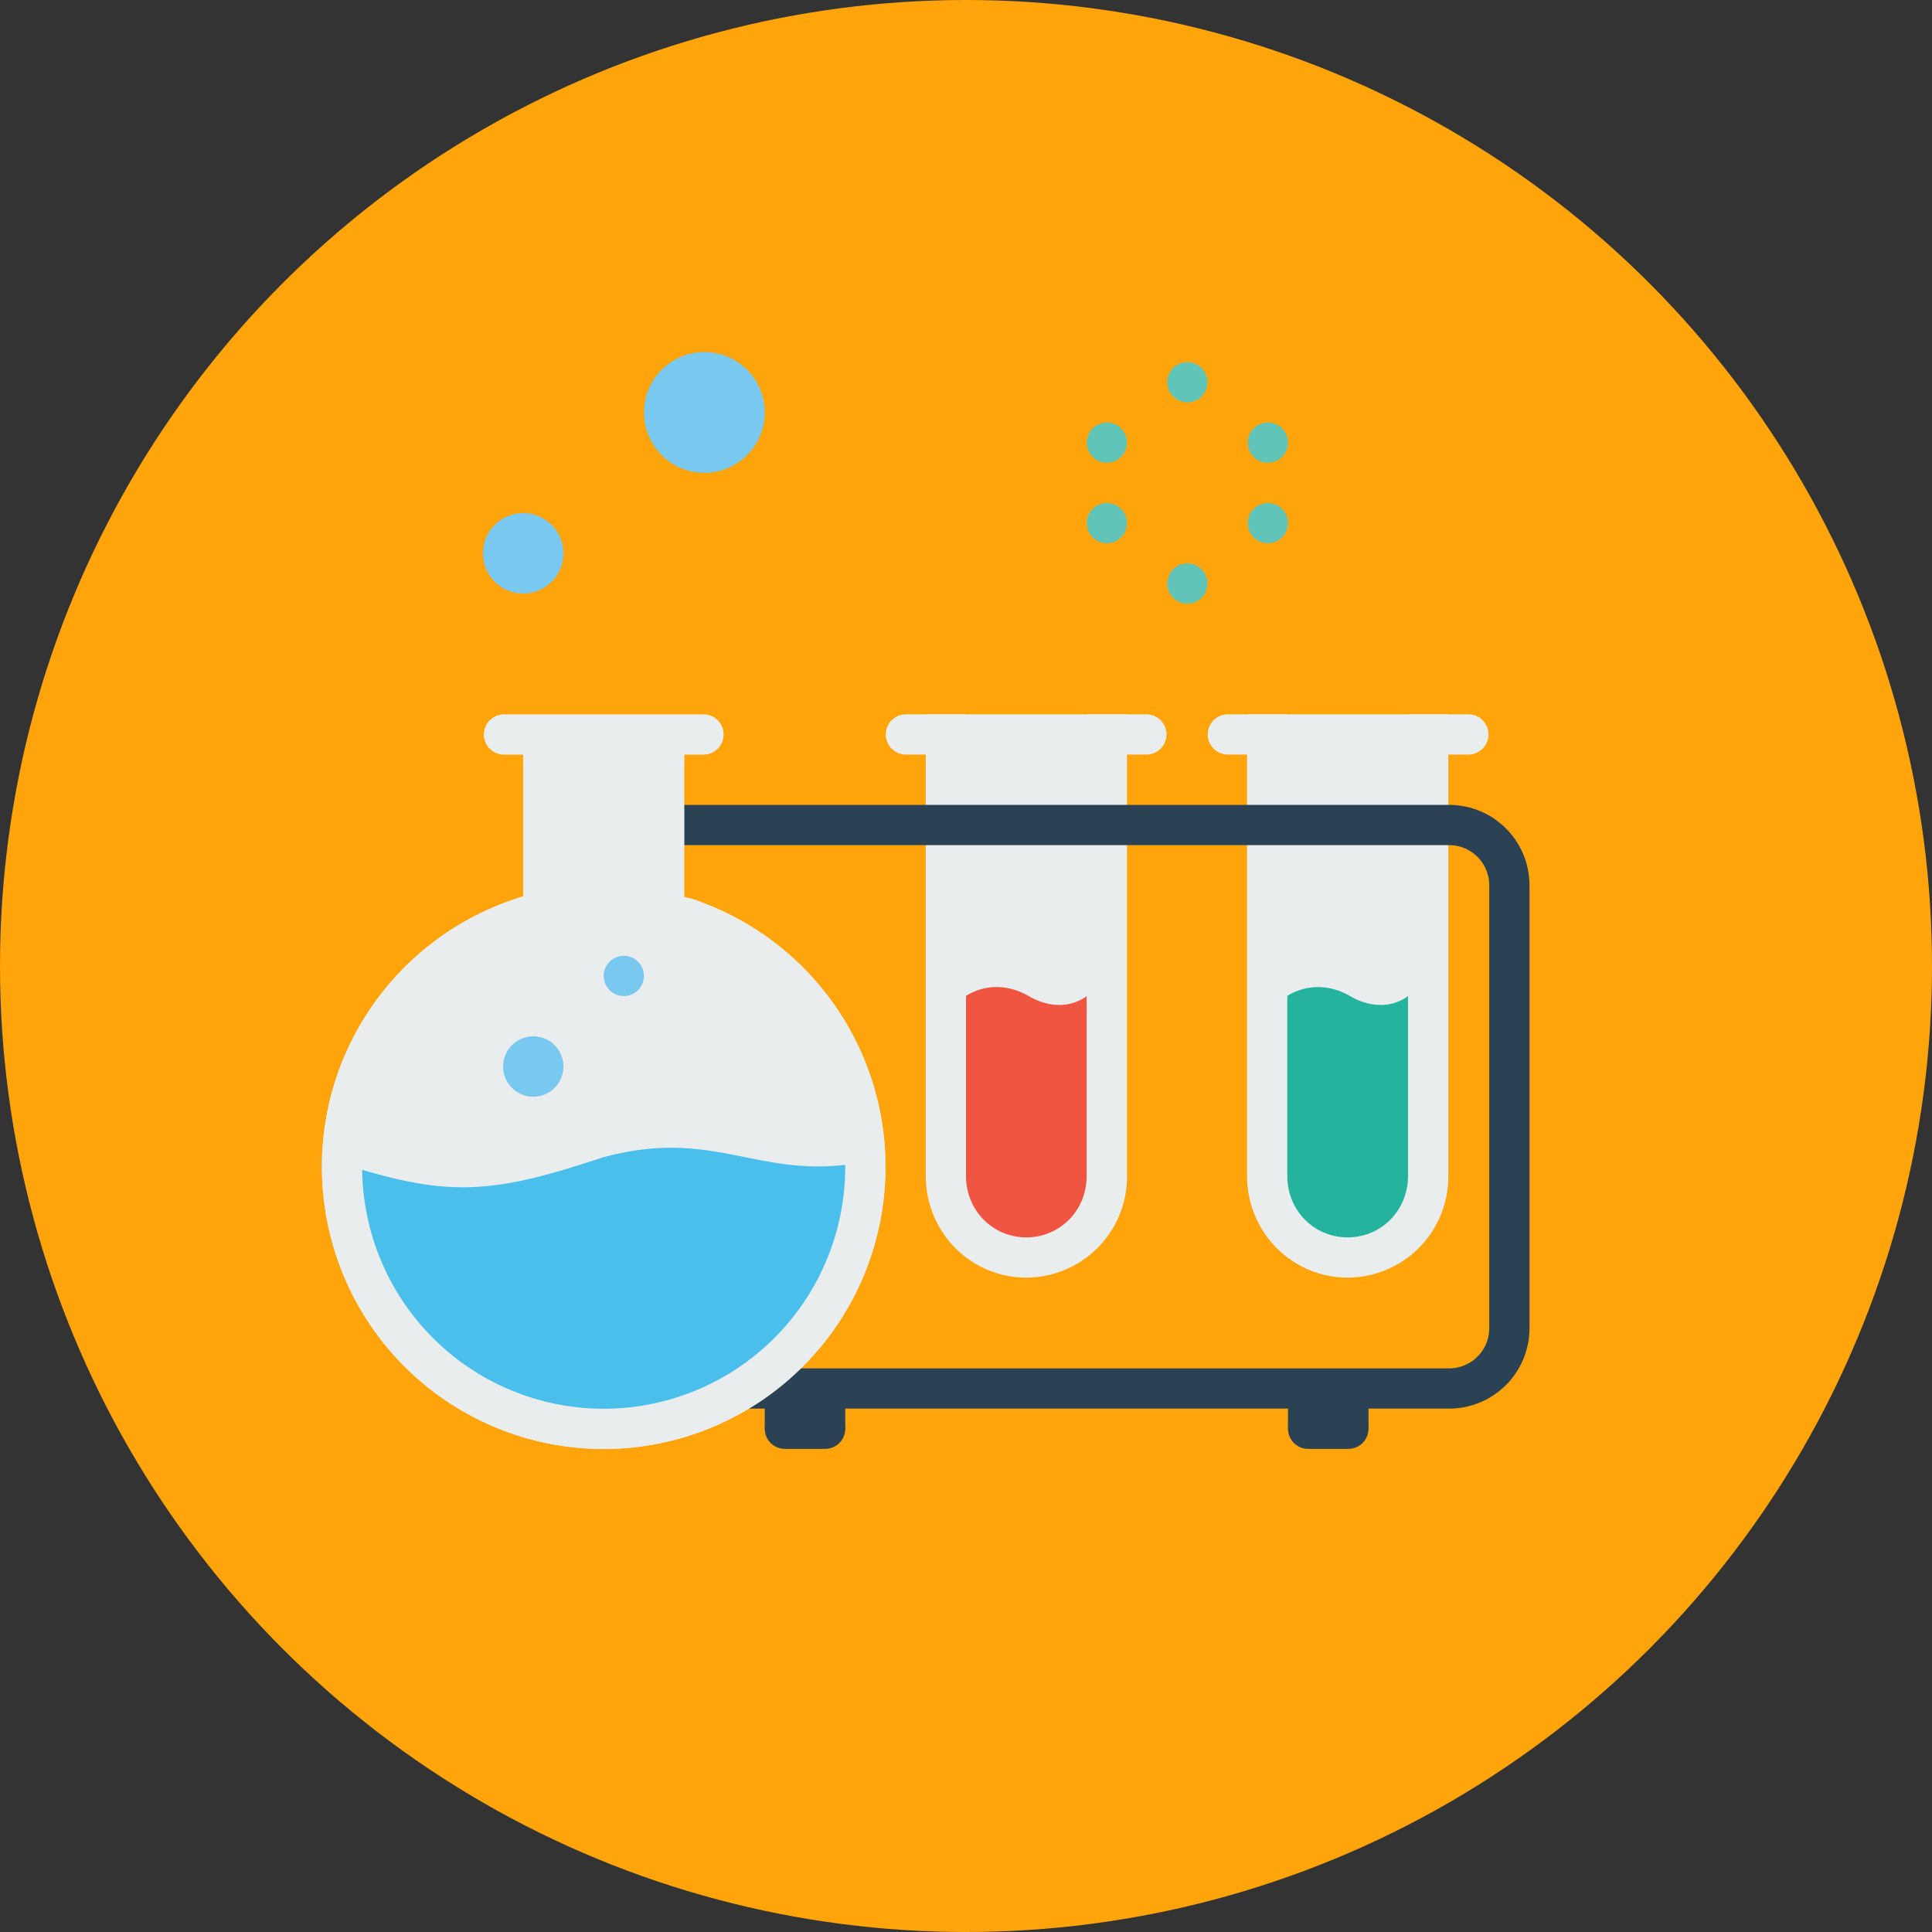 <svg xmlns="http://www.w3.org/2000/svg" width="48" height="48"><rect width="100%" height="100%" fill="#333333" stroke="none"/><g transform="translate(0 -1004.362)"><circle cx="24" cy="1028.362" r="24" fill="#ffa40b" fill-rule="evenodd"/><g transform="translate(448.328 -136.27)"><path fill="#e9eded" stroke="#e9eded" stroke-linecap="square" d="M-412.845 1158.879v10.966a2.01 2.01 0 0 1-2 2.029c-1.108 0-2-.905-2-2.029V1158.88"/><path fill="#25b39e" d="M-415.398 1165.167c-.56-.07-.948.21-.948.21v4.47c0 .858.664 1.527 1.5 1.527s1.5-.669 1.5-1.528v-4.468s-.577.5-1.443 0a1.617 1.617 0 0 0-.61-.211z"/><path fill="none" stroke="#2b4255" d="M-429.328 1175.629h2"/><path fill="none" stroke="#2b4255" stroke-linecap="round" stroke-linejoin="round" d="M-428.828 1176.129h1"/><path fill="none" stroke="#2b4255" d="M-416.328 1175.629h2"/><path fill="none" stroke="#2b4255" stroke-linecap="round" stroke-linejoin="round" d="M-415.828 1176.129h1"/><path fill="#e9eded" stroke="#e9eded" stroke-linecap="square" d="M-420.828 1158.879v10.966a2.01 2.01 0 0 1-2 2.029c-1.108 0-2-.905-2-2.029V1158.88"/><path fill="#f05542" d="M-423.383 1165.167a1.42 1.42 0 0 0-.945.209v4.47c0 .86.664 1.528 1.5 1.528.829 0 1.487-.658 1.498-1.506v-4.49s-.577.5-1.443 0a1.617 1.617 0 0 0-.61-.211z"/><path fill="none" stroke="#e9eded" stroke-linecap="round" stroke-linejoin="round" d="M-425.821 1158.879h5.975m2.024 0h5.975"/><circle style="isolation:auto;mix-blend-mode:normal" cx="-435.329" cy="1154.379" r="1" fill="#78c8f0" color="#000" overflow="visible"/><circle cx="-430.828" cy="1150.879" r="1.5" fill="#78c8f0" color="#000" overflow="visible" style="isolation:auto;mix-blend-mode:normal"/><circle style="isolation:auto;mix-blend-mode:normal" cx="-418.828" cy="1150.129" r=".5" fill="#60c5b8" color="#000" overflow="visible"/><circle cx="-420.828" cy="1151.629" r=".5" fill="#60c5b8" color="#000" overflow="visible" style="isolation:auto;mix-blend-mode:normal"/><circle style="isolation:auto;mix-blend-mode:normal" cx="-420.828" cy="1153.629" r=".5" fill="#60c5b8" color="#000" overflow="visible"/><circle style="isolation:auto;mix-blend-mode:normal" cx="-416.828" cy="1151.629" r=".5" fill="#60c5b8" color="#000" overflow="visible"/><circle cx="-416.828" cy="1153.629" r=".5" fill="#60c5b8" color="#000" overflow="visible" style="isolation:auto;mix-blend-mode:normal"/><circle cx="-418.828" cy="1155.129" r=".5" fill="#60c5b8" color="#000" overflow="visible" style="isolation:auto;mix-blend-mode:normal"/><path style="isolation:auto;mix-blend-mode:normal" fill="none" stroke="#2b4255" stroke-linecap="round" stroke-linejoin="round" d="M-433.328 1175.129h21c.83 0 1.5-.67 1.5-1.5v-11c0-.831-.67-1.5-1.5-1.5h-19" color="#000" overflow="visible"/><path fill="#e9eded" stroke="#e9eded" stroke-linecap="square" d="M-431.83 1159.212v3.835c0 .295.338.341.556.4a6.51 6.51 0 0 1 4.361 7.22 6.503 6.503 0 0 1-6.42 5.465 6.501 6.501 0 0 1-6.414-5.474 6.51 6.51 0 0 1 4.371-7.215c.238-.083.6-.166.547-.396v-3.835"/><path style="isolation:auto;mix-blend-mode:normal" fill="#4bbfeb" d="M-433.33 1169.38c3-.805 4 .803 7 0 0 3.877-3.121 7-7 7-3.877 0-7-3.123-7-7 3 1 4 1 7 0z" color="#000" overflow="visible"/><path fill="none" stroke="#e9eded" stroke-linecap="round" stroke-linejoin="round" d="M-435.807 1158.88h4.957"/><circle cx="-432.829" cy="1164.879" r=".5" fill="#78c8f0" color="#000" overflow="visible" style="isolation:auto;mix-blend-mode:normal"/><circle style="isolation:auto;mix-blend-mode:normal" cx="-435.079" cy="1167.129" r=".75" fill="#78c8f0" color="#000" overflow="visible"/><path fill="none" stroke="#e9eded" stroke-linecap="square" d="M-431.83 1159.711v3.336c0 .295.338.341.556.4a6.51 6.51 0 0 1 4.361 7.22 6.503 6.503 0 0 1-6.42 5.465 6.501 6.501 0 0 1-6.414-5.474 6.51 6.51 0 0 1 4.371-7.215c.238-.083.6-.166.547-.396v-3.336"/></g></g></svg>